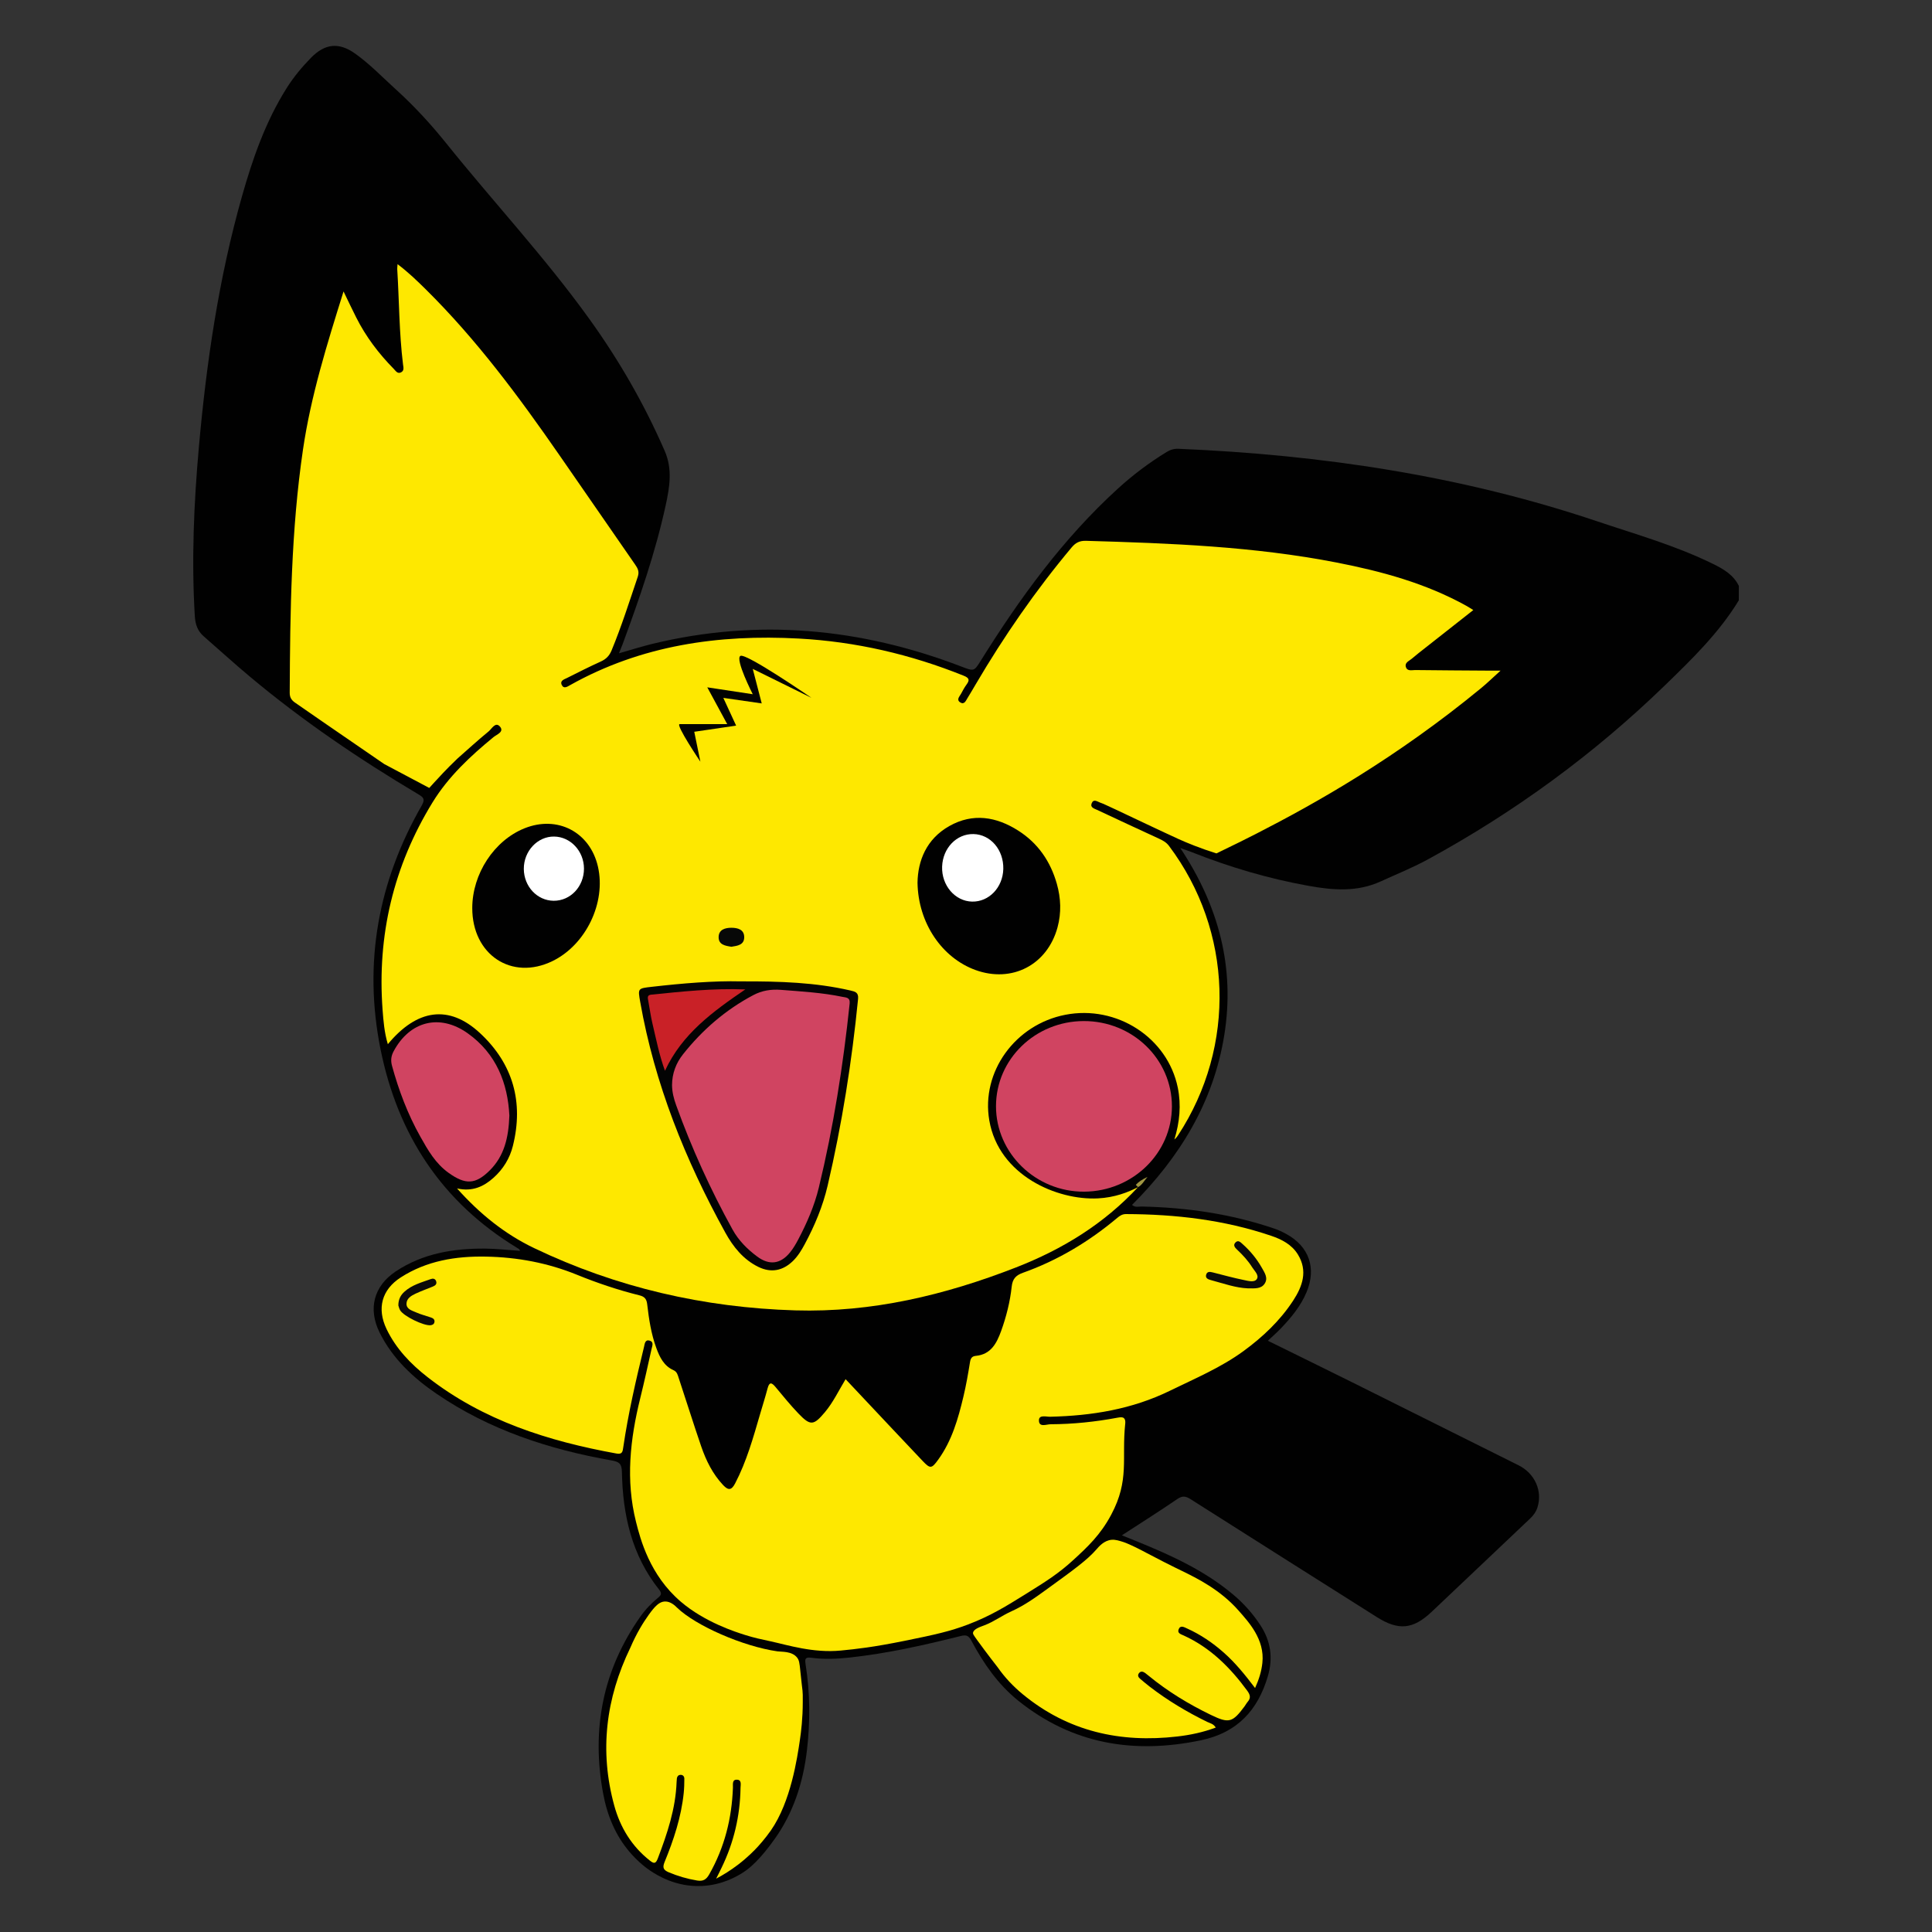 <?xml version="1.0" encoding="utf-8"?>
<!-- Generator: Adobe Illustrator 24.3.0, SVG Export Plug-In . SVG Version: 6.00 Build 0)  -->
<svg version="1.1" id="Layer_1" xmlns="http://www.w3.org/2000/svg" xmlns:xlink="http://www.w3.org/1999/xlink" x="0px" y="0px"
	 viewBox="0 0 720 720" style="enable-background:new 0 0 720 720;" xml:space="preserve">
<rect x="0" y="0" width="720" height="720" fill="#333333" stroke="none"/>
<style type="text/css">
	.st0{fill:#010101;}
	.st1{fill:#FEE800;}
	.st2{fill:#D04461;}
	.st3{fill:#A09642;}
	.st4{fill:#030303;}
	.st5{fill:#070807;}
	.st6{fill:#090908;}
	.st7{fill:#0B0A08;}
	.st8{fill:#FFFFFF;}
	.st9{fill:#C92127;}
</style>
<g>
	<path class="st0" d="M648,223.74c-7.37,12.12-17.5,21.94-27.53,31.67c-26.44,25.64-55.97,47.21-88.33,64.86
		c-5.69,3.1-11.7,5.52-17.59,8.21c-8.82,4.02-17.68,3.3-26.87,1.65c-15.02-2.7-29.52-6.99-43.67-12.61
		c-1.12-0.44-2.26-0.81-4.14-1.48c14.36,21.66,20.44,44.62,16.37,69.81c-4.04,25-16.62,45.44-34.37,63.19
		c1.19,1.04,2.45,0.58,3.56,0.6c16.86,0.34,33.37,2.76,49.38,8.19c1.58,0.53,3.11,1.25,4.57,2.05c8.48,4.65,11.28,12.69,7.55,21.64
		c-2.19,5.24-5.76,9.54-9.64,13.59c-1.45,1.52-3.05,2.9-4.79,4.55c10.68,5.26,20.91,10.26,31.09,15.32
		c20.79,10.34,41.57,20.72,62.35,31.1c6.08,3.04,8.97,9.58,7.03,15.68c-0.53,1.66-1.46,2.95-2.71,4.13
		c-12.26,11.59-24.47,23.23-36.74,34.81c-6.96,6.57-12.37,7.03-20.43,1.93c-23.13-14.63-46.27-29.23-69.36-43.91
		c-1.82-1.16-3.06-1.38-4.98-0.07c-6.62,4.53-13.41,8.81-20.66,13.52c2.29,0.92,4.09,1.64,5.88,2.37
		c12.65,5.16,25.03,10.81,35.6,19.71c3.96,3.33,7.36,7.14,10.19,11.49c3.84,5.91,4.71,12.17,2.74,18.9
		c-3.72,12.72-11.41,21.06-24.85,23.89c-25.01,5.25-47.95,1.53-68.21-14.76c-7.52-6.05-12.92-13.88-17.42-22.3
		c-1.11-2.07-2.02-2.27-4.08-1.75c-13.65,3.41-27.37,6.5-41.4,8.01c-4.69,0.5-9.39,0.71-14.04,0.08c-2.35-0.32-2.62,0.29-2.29,2.36
		c1.7,10.66,1.77,21.36,0.52,32.07c-1.43,12.27-5.15,23.34-11.86,32.86c-5.52,7.82-9.52,11.21-12.07,12.8
		c-2.1,1.31-7.49,4.58-15.19,4.95c-9.78,0.47-16.82-4.07-19.35-5.75c-0.93-0.62-4.26-2.93-7.78-7.11
		c-5.14-6.09-8.2-13.45-9.71-21.62c-4.4-23.82-0.18-45.97,13.91-65.95c1.87-2.66,4.13-5,6.64-7.06c1.19-0.97,1.34-1.66,0.31-2.96
		c-10.22-12.83-13.56-27.92-13.86-43.86c-0.06-3.05-1.01-3.78-3.8-4.27c-23.31-4.11-45.49-11.35-65.22-24.81
		c-8.75-5.97-16.44-13.13-21.25-22.8c-4.42-8.87-2.24-17.38,6.02-22.87c10.04-6.67,21.45-8.56,33.25-8.47
		c4.34,0.03,8.68,0.54,13.01,0.83c-0.04-0.5-0.5-0.76-0.98-1.05c-28.12-17.06-44.6-42.24-51-74.15
		c-6.44-32.13-0.87-62.4,15.36-90.75c1.34-2.34,0.7-3.03-1.27-4.2c-22.02-13.08-43.17-27.43-62.83-43.89
		c-5.82-4.87-11.43-10-17.16-14.99c-2.26-1.97-3.11-4.46-3.29-7.4c-1.28-21.13-0.36-42.21,1.52-63.26
		c2.82-31.52,7.4-62.75,16.04-93.27c3.99-14.1,8.79-27.9,16.69-40.41c2.58-4.08,5.64-7.77,9.01-11.22
		c5.2-5.32,10.36-5.92,16.45-1.61c5.48,3.88,10.12,8.77,15.09,13.26c6.81,6.16,13.03,12.9,18.77,20.04
		c17.62,21.95,36.86,42.57,53.34,65.46c11.14,15.46,20.59,31.85,28.2,49.34c3,6.89,1.8,13.63,0.34,20.37
		c-3.84,17.6-9.75,34.58-15.95,51.45c-0.38,1.03-0.81,2.04-1.43,3.59c4.46-1.26,8.43-2.54,12.48-3.52
		c39.26-9.51,77.57-5.93,115.08,8.45c4.77,1.83,4.73,1.89,7.34-2.29c14.54-23.3,30.61-45.39,51.02-64
		c5.63-5.13,11.69-9.69,18.19-13.67c1.39-0.85,2.77-1.24,4.41-1.18c53.13,2.23,105.33,9.99,155.88,26.98
		c14.58,4.9,29.44,9.09,43.33,15.93c3.97,1.95,7.6,4.07,9.62,8.2C648,220.16,648,221.95,648,223.74z"/>
	<path class="st1" d="M424.11,442.41c-12.71,13.69-28.1,23.15-45.46,29.92c-26.5,10.33-53.73,16.85-82.27,16.01
		c-33.98-1.01-66.58-8.49-97.33-23.21c-10.88-5.21-20.17-12.66-28.72-22.23c5.73,1.27,9.9-0.68,13.58-3.97
		c3.61-3.22,6.07-7.25,7.22-11.86c4.1-16.38,0.03-30.69-12.29-42.1c-11.49-10.64-23.41-8.99-34.3,4.17
		c-1.31-4.33-1.65-8.62-1.97-12.88c-2.05-27.7,4.08-53.49,18.59-77.17c5.9-9.63,14.08-17.27,22.76-24.39
		c1.19-0.98,4.08-1.95,2.41-3.91c-1.68-1.96-3.05,0.82-4.24,1.79c-3.97,3.25-7.76,6.72-11.61,10.11c-2.26,2.16-4.07,4.01-5.37,5.38
		c-2.25,2.37-5.14,5.57-5.14,5.57c0,0-6.56-3.48-16.78-8.9c-18.68-12.84-32.25-22.15-33.38-22.99c-1.3-0.95-1.85-1.96-1.84-3.6
		c0.15-30.3,0.53-60.58,4.95-90.64c2.94-19.97,8.92-39.15,15.11-58.9c1.72,3.55,3.18,6.65,4.72,9.7c3.6,7.15,8.37,13.45,13.97,19.14
		c0.74,0.75,1.41,1.99,2.75,1.31c1.27-0.65,0.85-1.92,0.72-3.01c-1.45-11.77-1.41-23.64-2.15-35.46c-0.03-0.4,0.05-0.8,0.12-1.84
		c4.06,3.06,7.3,6.22,10.52,9.39c18.92,18.71,34.68,39.97,49.78,61.76c9.42,13.59,18.8,27.21,28.23,40.79
		c0.99,1.42,1.64,2.62,0.99,4.55c-3.11,9.2-6.04,18.46-9.76,27.45c-0.84,2.03-2.05,3.24-3.99,4.13c-4.27,1.94-8.46,4.05-12.65,6.16
		c-1.02,0.51-2.68,0.98-1.94,2.56c0.76,1.62,2.1,0.66,3.14,0.08c26.54-14.87,55.32-18.96,85.17-17.35
		c21.24,1.14,41.74,5.9,61.49,13.85c2.07,0.83,2.3,1.62,1.06,3.3c-0.79,1.07-1.42,2.27-2.06,3.45c-0.55,1.01-1.82,2.19-0.31,3.18
		c1.52,0.99,2.1-0.58,2.72-1.58c1.06-1.71,2.07-3.45,3.09-5.18c10.55-17.95,22.36-35.02,35.74-50.99c1.51-1.8,3.02-2.52,5.38-2.45
		c31.28,0.9,62.54,2.08,93.37,8.09c16.82,3.28,33.28,7.76,48.41,16.17c0.77,0.43,1.5,0.92,2.52,1.54
		c-6.05,4.76-11.91,9.36-17.76,13.98c-1.76,1.38-3.53,2.75-5.22,4.2c-0.96,0.82-2.66,1.4-2.15,3.04c0.52,1.69,2.23,1.13,3.49,1.14
		c9.27,0.11,18.55,0.16,27.82,0.22c0.97,0.01,1.94,0,3.97,0c-2.89,2.61-5,4.68-7.27,6.54c-31.67,26.04-61.58,42.88-83.6,54.15
		c-3.37,1.72-8.56,4.34-15.01,7.42c-6.12-1.92-10.92-3.91-14.14-5.36c-6.13-2.75-25.65-12.12-27.96-13.1
		c-0.33-0.14-0.29-0.12-1.24-0.47c-1.09-0.41-2.44-1.47-3.14,0.22c-0.68,1.63,0.99,2.01,2.03,2.5c7.68,3.61,15.37,7.18,23.07,10.73
		c1.43,0.66,2.7,1.34,3.71,2.69c23.8,31.69,25.17,74.54,3.37,107.83c-0.36,0.55-0.76,1.07-1.37,1.56c1.96-6.38,2.6-12.8,1.26-19.34
		c-3.81-18.6-22.74-30.85-41.91-27.12c-18.72,3.64-31.44,21.31-28.33,39.36c3.54,20.56,25.28,29.84,40.51,29.06
		C415.4,446.29,420.5,444.3,424.11,442.41z"/>
	<path class="st1" d="M277.72,609.32c-3.47-1.09-15.03-4.74-24.01-12.42c-11.59-9.92-15.06-23.27-16.69-29.76
		c-3.9-15.49-2.19-30.82,1.58-46.07c1.5-6.07,2.84-12.18,4.2-18.28c0.25-1.13,0.98-2.68-0.67-3.17c-1.76-0.53-1.86,1.22-2.12,2.32
		c-3.01,12.37-5.88,24.77-7.73,37.38c-0.24,1.61-0.31,2.77-2.52,2.37c-25.44-4.61-49.66-12.29-70.38-28.44
		c-6.27-4.88-11.81-10.63-15.32-17.95c-3.66-7.65-1.84-14.65,5.3-19.25c9.64-6.2,20.49-7.96,31.74-7.75
		c11.72,0.22,23.04,2.33,33.96,6.78c7.54,3.07,15.28,5.67,23.2,7.64c1.86,0.46,2.69,1.27,2.93,3.31c0.64,5.54,1.47,11.08,3.41,16.35
		c1.25,3.41,2.82,6.66,6.38,8.24c1.39,0.62,1.59,1.83,1.96,2.93c2.82,8.47,5.47,17,8.37,25.45c1.82,5.3,4.28,10.31,8.2,14.47
		c1.89,2,3.08,1.98,4.45-0.64c4.27-8.19,6.73-17,9.29-25.79c0.94-3.22,1.96-6.41,2.81-9.65c0.65-2.47,1.53-2.19,2.92-0.53
		c2.79,3.34,5.53,6.74,8.54,9.88c4.51,4.71,5.68,4.56,9.92-0.48c3.03-3.62,5.05-7.89,7.69-12.28c2.3,2.44,4.47,4.76,6.64,7.06
		c7.35,7.81,14.69,15.63,22.07,23.41c2.83,2.98,3.34,2.94,5.8-0.47c5.09-7.03,7.42-15.2,9.39-23.47c1.01-4.23,1.76-8.53,2.45-12.83
		c0.23-1.44,0.69-2.25,2.19-2.39c5.62-0.53,7.77-4.71,9.41-9.23c1.94-5.37,3.34-10.91,3.95-16.58c0.31-2.87,1.54-4.21,4.2-5.16
		c12.97-4.61,24.6-11.61,35.13-20.44c0.95-0.8,1.88-1.43,3.26-1.43c18.43,0.06,36.55,2.14,54.09,8.09c3.96,1.34,7.68,3.25,9.97,6.96
		c3.78,6.15,1.72,11.88-1.78,17.24c-4.89,7.46-11.3,13.52-18.47,18.76c-8.44,6.17-18.02,10.19-27.35,14.75
		c-14.22,6.96-29.2,9.37-44.76,9.73c-1.47,0.03-4.16-0.86-4.14,1.38c0.02,2.7,2.8,1.43,4.31,1.42c8.39-0.04,16.72-0.9,24.97-2.45
		c1.12-0.21,1.9-0.24,2.36,0.15c0.69,0.58,0.56,1.78,0.51,2.18c-1.37,12.98,1.7,20.84-5.21,33.82c-4.04,7.59-8.92,12.09-13.93,16.71
		c-5.66,5.22-10.47,8.22-17.57,12.64c-7.69,4.79-13.42,8.36-21.86,11.57c-6.61,2.52-12.25,3.79-23.58,6.08
		c-11.93,2.41-17.93,3.06-23.83,3.63c-10.28,1-19.83-2.06-26.1-3.42C283.41,610.87,280.97,610.34,277.72,609.32z"/>
	<path class="st1" d="M298.11,648.35c-0.99,6.77-3.39,23.11-10.8,33.76c-2.18,3.14-4.77,5.96-4.77,5.96
		c-1.44,1.57-3.91,4.09-7.36,6.74c-2.94,2.26-5.78,3.99-8.3,5.32c0.54-1.02,1.24-2.44,2.05-4.12c4.56-9.39,6.89-19.31,7.04-29.74
		c0.02-1.15,0.48-2.89-1.19-3.02c-2.04-0.17-1.59,1.73-1.64,2.97c-0.41,11.46-3.13,22.28-8.83,32.3c-1.09,1.91-2.23,2.67-4.53,2.29
		c-3.67-0.61-7.16-1.63-10.58-3.07c-1.94-0.82-2.39-1.71-1.54-3.79c3.4-8.28,6.21-16.75,7.14-25.73c0.18-1.77,0.23-3.57,0.23-5.35
		c0-0.88-0.54-1.49-1.49-1.43c-0.75,0.05-1.18,0.57-1.29,1.31c-0.06,0.44-0.08,0.89-0.1,1.34c-0.36,9.98-3.49,19.27-7,28.49
		c-0.76,1.98-1.4,2.04-2.95,0.82c-6.76-5.32-11.03-12.32-13.27-20.46c-5.61-20.38-3.16-40.02,6-58.94
		c2.32-5.41,4.85-9.44,6.81-12.17c2.37-3.33,4-4.91,6-5c2.19-0.1,3.9,1.63,4.57,2.29c6.96,6.73,24.57,14.45,37.43,16.29
		c1.52,0.22,5.34-0.14,7.29,2.29c0.79,0.98,0.92,1.93,1.24,5.15c0.91,9.01,0.92,6.24,0.9,11.42
		C299.17,640.37,298.56,645.27,298.11,648.35z"/>
	<path class="st1" d="M423.04,576.56c1.69,0.82,2.82,1.42,4.1,2.1c0,0,2.52,1.33,6.57,3.41c3.48,1.78,5.93,2.95,6.75,3.35
		c5.56,2.72,14.31,7,21.19,14.87c3.5,4.01,9.77,10.58,8.8,19.42c-0.34,3.1-1.21,6.03-2.72,9.37c-3.76-4.96-7.39-9.44-11.73-13.26
		c-4.13-3.64-8.63-6.7-13.66-8.96c-1.08-0.48-2.47-1.34-3.11,0.38c-0.53,1.42,0.88,1.8,1.88,2.25c9.95,4.53,17.37,11.95,23.73,20.63
		c1.09,1.49,1.37,2.69,0.12,4.12c-0.44,0.5-0.74,1.11-1.14,1.65c-4.53,6.11-5.86,6.44-12.57,3.2c-8.27-4-16.07-8.74-23.18-14.58
		c-0.43-0.35-0.86-0.71-1.31-1.04c-0.81-0.57-1.66-0.81-2.34,0.13c-0.57,0.8-0.17,1.5,0.48,2.04c1.19,1.01,2.39,2.02,3.62,2.97
		c6.66,5.12,13.83,9.41,21.38,13.09c1.04,0.51,2.34,0.69,3.17,2.11c-4.69,1.76-9.44,2.76-14.25,3.32
		c-21.33,2.48-40.84-1.85-57.7-15.76c-3.54-2.92-6.68-6.24-9.32-10.02c-0.73-0.93-1.6-2.05-2.58-3.34
		c-0.48-0.63-0.39-0.51-2.38-3.15c0,0-1-1.33-2.65-3.61c-1.46-2.03-1.62-2.3-1.58-2.71c0.15-1.42,2.54-2.2,4.29-2.86
		c3.43-1.29,6.42-3.54,9.75-5.06c5.21-2.37,8.88-5.03,13.68-8.51c9.91-7.18,14.87-10.77,18.29-14.71c0.83-0.96,2.83-3.37,5.71-3.57
		c1.38-0.1,2.71,0.33,4.37,0.85C419.15,574.84,420.22,575.2,423.04,576.56z"/>
	<path class="st2" d="M403.84,380.52c18.19-0.06,32.92,14.18,32.9,31.8c-0.02,17.44-14.63,31.65-32.66,31.78
		c-18.03,0.12-32.92-14.3-32.9-31.87C371.2,394.74,385.79,380.58,403.84,380.52z"/>
	<path class="st2" d="M189.83,415.75c-0.29,8.15-1.88,15.01-7.29,20.4c-5.39,5.37-9.14,5.37-15.29,0.99
		c-4.96-3.52-7.78-8.52-10.61-13.56c-4.67-8.31-8.02-17.16-10.54-26.35c-0.54-1.97-0.38-3.63,0.58-5.43
		c6-11.24,17.14-14.15,27.58-6.75C185.04,392.69,189.23,403.79,189.83,415.75z"/>
	<path class="st3" d="M424.11,442.41c-0.28-0.28-0.55-0.57-0.83-0.85c1.04-1.13,2.28-1.96,4.37-2.97
		C426.21,440.32,425.53,441.68,424.11,442.41z"/>
	<path class="st0" d="M341.93,328.94c0.14-8.11,3.24-16.24,11.88-21.11c8.76-4.93,17.46-3.5,25.65,1.71
		c7.37,4.69,12.04,11.49,14.4,19.86c1.51,5.36,1.72,10.77,0.25,16.2c-3.81,14-16.98,20.84-30.6,15.89
		C351.11,356.98,342.17,344.07,341.93,328.94z"/>
	<path class="st0" d="M176,338.36c0.03-12.73,8.16-25.13,19.46-29.67c12.31-4.95,24.44,1.39,27.38,14.3
		c3.06,13.43-4.5,29.12-16.95,35.18C190.69,365.57,175.96,355.81,176,338.36z"/>
	<path class="st4" d="M276.1,365.73c14.71-0.06,27.85,0.41,40.78,3.39c1.75,0.4,3.14,0.69,2.9,3.13c-2.31,23.45-6,46.68-11.35,69.63
		c-1.78,7.63-4.8,14.85-8.51,21.76c-1.22,2.27-2.54,4.46-4.4,6.28c-3.76,3.68-8.16,4.53-12.88,2.23
		c-5.66-2.76-9.44-7.53-12.36-12.83c-14.89-27.04-26.31-55.39-31.7-85.96c-0.89-5.06-0.91-5,4.3-5.6
		C254.43,366.44,265.99,365.48,276.1,365.73z"/>
	<path class="st5" d="M272.57,352.83c-2.26-0.36-4.79-0.72-4.76-3.61c0.04-2.83,2.45-3.47,4.79-3.47c2.34,0.01,4.75,0.65,4.75,3.51
		C277.36,352.16,274.83,352.48,272.57,352.83z"/>
	<path class="st6" d="M464.99,480.13c-4.42-0.16-9.07-1.82-13.79-3.09c-1-0.27-2.08-0.71-1.7-2.01c0.37-1.26,1.44-1.1,2.49-0.83
		c3.88,0.99,7.75,2.05,11.67,2.85c1.56,0.32,3.83,0.98,4.72-0.39c0.92-1.42-0.85-2.98-1.71-4.35c-1.54-2.47-3.51-4.6-5.63-6.59
		c-0.74-0.7-1.58-1.56-0.72-2.57c1.07-1.24,1.97-0.22,2.8,0.52c2.85,2.54,5.25,5.47,7.13,8.79c1.02,1.82,2.44,3.8,1.06,5.91
		C470,480.39,467.65,480.15,464.99,480.13z"/>
	<path class="st7" d="M148.45,486.49c0.01-2.36,0.9-3.86,2.26-5.1c2.81-2.56,6.42-3.48,9.86-4.73c0.79-0.28,1.61-0.16,1.95,0.76
		c0.4,1.08-0.28,1.66-1.18,2.03c-2.16,0.89-4.37,1.67-6.48,2.66c-1.62,0.76-3.37,1.8-3.37,3.79c0,2,2.04,2.5,3.49,3.15
		c1.81,0.82,3.78,1.29,5.67,1.95c0.77,0.27,1.43,0.73,1.26,1.7c-0.13,0.76-0.69,1.07-1.41,1.17c-2.47,0.34-10.17-3.39-11.4-5.61
		C148.72,487.6,148.57,486.83,148.45,486.49z"/>
	<path class="st8" d="M373.9,323.84c-0.17,6.91-5.35,12.31-11.65,12.16c-6.34-0.15-11.39-6.04-11.15-13.03
		c0.23-6.91,5.4-12.28,11.69-12.14C369.16,310.97,374.07,316.72,373.9,323.84z"/>
	<path class="st8" d="M195.21,323.83c-0.04-6.64,5.11-12.15,11.29-12.07c6.11,0.07,11.1,5.41,11.13,11.91
		c0.03,6.69-5.02,12.06-11.29,12.02C200.19,335.64,195.26,330.38,195.21,323.83z"/>
	<path class="st2" d="M250.45,404.39c0.02-4.3,1.45-8.15,4.08-11.47c7.23-9.12,15.87-16.59,26.19-22.06
		c3.23-1.71,6.61-2.26,10.33-1.97c7.68,0.6,15.37,1.04,22.93,2.61c1.28,0.27,2.9,0.14,2.66,2.5c-2.42,23.11-6.03,46.03-11.5,68.62
		c-1.63,6.73-4.4,13.12-7.64,19.26c-0.88,1.67-1.85,3.34-3.03,4.8c-3.56,4.42-7.76,4.97-12.3,1.59c-3.69-2.75-6.92-5.97-9.18-10.07
		c-8.22-14.88-15.23-30.31-21-46.3C251.11,409.48,250.47,406.99,250.45,404.39z"/>
	<path class="st9" d="M277.76,368.72c-12.18,8.31-23.59,16.6-29.94,30.32c-2.14-5.81-3.28-11.76-4.68-17.63
		c-0.67-2.81-1.03-5.7-1.57-8.54c-0.21-1.07-0.4-2.04,1.11-2.19C254.15,369.53,265.61,368.25,277.76,368.72z"/>
	<path class="st0" d="M261.01,283.86c0,0-9.43-14-7.71-14s17.71,0,17.71,0l-7.43-13.71l16.95,2.57c0,0-6.71-13.14-4.59-14.29
		c2.12-1.14,26.5,15.65,26.5,15.65l-21.91-10.8l3.34,12.86l-14.31-2.06l4.77,10.34l-15.6,2.29L261.01,283.86z"/>
</g>
</svg>
